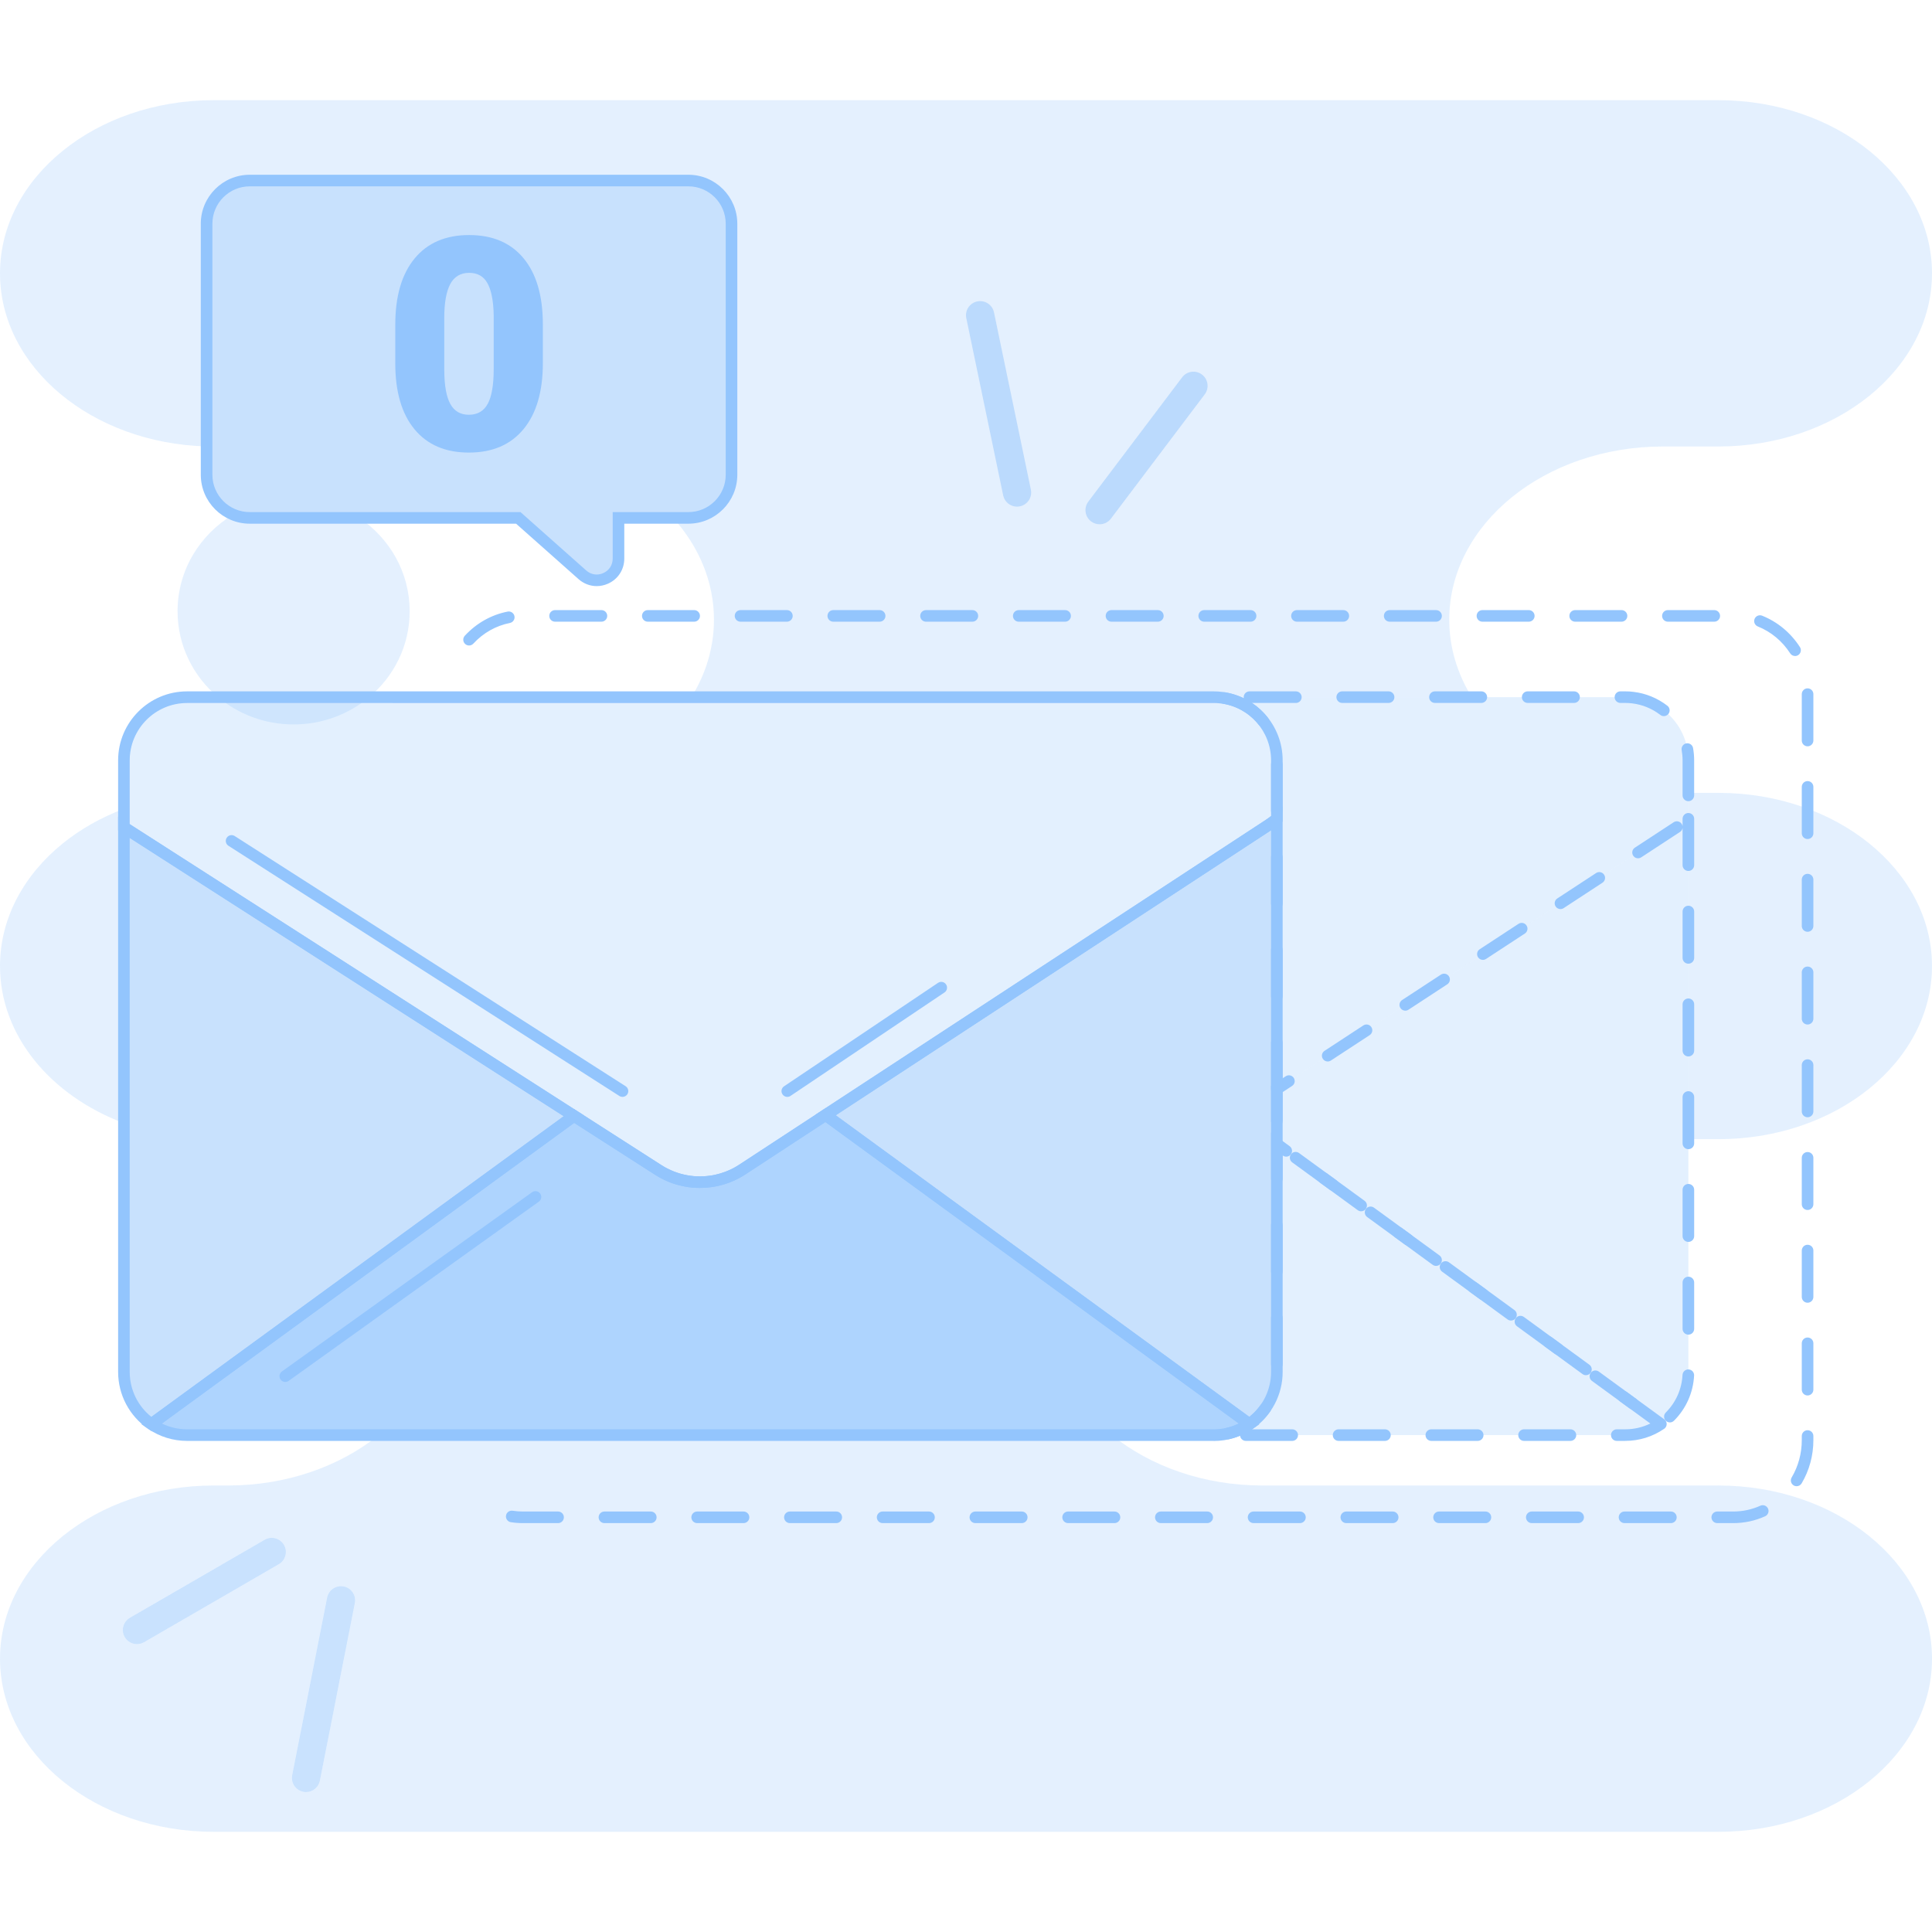 <svg xmlns="http://www.w3.org/2000/svg" data-name="Layer 2" viewBox="0 0 1000 1000"><g class="color000000 svgShape" opacity=".25"><path fill="#93c5fd" d="m64.14,418.63v162.73C26.27,567.14,0,536.06,0,500.01c0-24.76,12.39-47.17,32.41-63.39,9.13-7.4,19.86-13.52,31.74-17.98Z" class="colorccd2d6 svgShape"/><path fill="#93c5fd" d="m889.4,768.89h-235.92c-30.43,0-58-9.96-77.98-26.09H195.99c-19.98,16.12-47.55,26.09-77.98,26.09h-7.41c-30.53,0-58.18,10.03-78.19,26.25-20.02,16.22-32.41,38.63-32.41,63.38,0,49.5,49.53,89.63,110.6,89.63h778.81c30.53,0,58.18-10.02,78.19-26.25,20.02-16.22,32.41-38.61,32.41-63.38,0-49.5-49.53-89.63-110.6-89.63Zm-745.08,40.73l-69.76,40.37c-1.15.67-2.41.99-3.66.99-2.52,0-4.97-1.3-6.33-3.65-2.02-3.5-.83-7.97,2.66-10l69.76-40.38c3.5-2.02,7.97-.83,10,2.67,2.02,3.5.83,7.97-2.67,10Zm39.34,20.12l-18.09,91.93c-.68,3.49-3.74,5.9-7.17,5.9-.46,0-.94-.04-1.41-.13-3.96-.78-6.55-4.62-5.77-8.58l18.09-91.94c.78-3.96,4.62-6.55,8.58-5.75,3.97.78,6.55,4.62,5.77,8.58Z" class="colorccd2d6 svgShape"/><path fill="#93c5fd" d="m1000,500.01c0,24.75-12.39,47.16-32.41,63.38-20.01,16.23-47.66,26.25-78.19,26.25h-15.5v-179.26h15.5c61.07,0,110.6,40.12,110.6,89.64Z" class="colorccd2d6 svgShape"/><path fill="#93c5fd" d="m1000,141.48c0,24.75-12.39,47.16-32.41,63.38-20.01,16.22-47.66,26.25-78.19,26.25h-28.68c-30.54,0-58.18,10.05-78.2,26.26-20.01,16.22-32.39,38.63-32.39,63.38,0,14.41,4.21,28.03,11.67,40.1h-403.94c7.47-12.06,11.68-25.68,11.68-40.1,0-19.69-7.83-37.89-21.12-52.68h7.89c12.34,0,22.32-10,22.32-22.32V115.79c0-12.34-9.99-22.34-22.32-22.34h-227.03c-12.33,0-22.32,10-22.32,22.34v115.27C47.56,229.5,0,189.99,0,141.48c0-24.75,12.39-47.16,32.41-63.38,20.01-16.23,47.66-26.25,78.19-26.25h778.81c61.07,0,110.6,40.12,110.6,89.63Z" class="colorccd2d6 svgShape"/><path fill="#93c5fd" d="m212.05,316.37c0,17.79-8.13,33.74-20.97,44.48-10.51,8.8-24.18,14.12-39.11,14.12s-28.59-5.32-39.1-14.12c-12.84-10.74-20.97-26.69-20.97-44.48,0-21.18,11.53-39.73,28.8-50.03,2.65,1.11,5.55,1.72,8.58,1.72h56.68c15.75,10.56,26.09,28.26,26.09,48.31Z" class="colorccd2d6 svgShape"/></g><path fill="#93c5fd" d="m897.07,788.36h-8.22c-1.66,0-3-1.34-3-3s1.34-3,3-3h8.22c4.9,0,9.64-1.01,14.09-3.01,1.51-.68,3.29,0,3.97,1.5.68,1.51,0,3.29-1.5,3.97-5.22,2.35-10.79,3.54-16.55,3.54Zm-32.22,0h-24c-1.66,0-3-1.34-3-3s1.34-3,3-3h24c1.66,0,3,1.34,3,3s-1.34,3-3,3Zm-48,0h-24c-1.66,0-3-1.34-3-3s1.34-3,3-3h24c1.66,0,3,1.34,3,3s-1.34,3-3,3Zm-48,0h-24c-1.66,0-3-1.34-3-3s1.34-3,3-3h24c1.66,0,3,1.34,3,3s-1.34,3-3,3Zm-48,0h-24c-1.66,0-3-1.34-3-3s1.34-3,3-3h24c1.66,0,3,1.34,3,3s-1.34,3-3,3Zm-48,0h-24c-1.66,0-3-1.34-3-3s1.34-3,3-3h24c1.66,0,3,1.34,3,3s-1.34,3-3,3Zm-48,0h-24c-1.66,0-3-1.34-3-3s1.34-3,3-3h24c1.66,0,3,1.34,3,3s-1.34,3-3,3Zm-48,0h-24c-1.66,0-3-1.34-3-3s1.34-3,3-3h24c1.66,0,3,1.34,3,3s-1.34,3-3,3Zm-48,0h-24c-1.66,0-3-1.34-3-3s1.34-3,3-3h24c1.66,0,3,1.34,3,3s-1.34,3-3,3Zm-48,0h-24c-1.66,0-3-1.34-3-3s1.34-3,3-3h24c1.66,0,3,1.34,3,3s-1.34,3-3,3Zm-48,0h-24c-1.66,0-3-1.34-3-3s1.34-3,3-3h24c1.66,0,3,1.34,3,3s-1.34,3-3,3Zm-48,0h-24c-1.66,0-3-1.34-3-3s1.34-3,3-3h24c1.66,0,3,1.34,3,3s-1.34,3-3,3Zm-48,0h-24c-1.66,0-3-1.34-3-3s1.34-3,3-3h24c1.66,0,3,1.34,3,3s-1.34,3-3,3Zm-48,0h-18.22c-2.09,0-4.18-.16-6.22-.48-1.64-.25-2.76-1.79-2.5-3.43.25-1.64,1.79-2.75,3.43-2.5,1.74.27,3.52.41,5.3.41h18.22c1.66,0,3,1.34,3,3s-1.34,3-3,3Zm641.09-19.09c-.52,0-1.05-.13-1.53-.42-1.43-.84-1.9-2.68-1.05-4.11,3.43-5.79,5.24-12.47,5.24-19.31v-2.15c0-1.66,1.34-3,3-3s3,1.34,3,3v2.15c0,7.91-2.1,15.65-6.08,22.36-.56.95-1.56,1.47-2.58,1.47Zm5.66-46.98c-1.66,0-3-1.34-3-3v-24c0-1.66,1.34-3,3-3s3,1.34,3,3v24c0,1.66-1.34,3-3,3Zm0-48c-1.66,0-3-1.34-3-3v-24c0-1.66,1.34-3,3-3s3,1.34,3,3v24c0,1.66-1.34,3-3,3Zm0-48c-1.66,0-3-1.34-3-3v-24c0-1.66,1.34-3,3-3s3,1.34,3,3v24c0,1.66-1.34,3-3,3Zm0-48c-1.66,0-3-1.34-3-3v-24c0-1.66,1.34-3,3-3s3,1.34,3,3v24c0,1.66-1.34,3-3,3Zm0-48c-1.66,0-3-1.34-3-3v-24c0-1.66,1.34-3,3-3s3,1.34,3,3v24c0,1.66-1.34,3-3,3Zm0-48c-1.66,0-3-1.34-3-3v-24c0-1.66,1.34-3,3-3s3,1.34,3,3v24c0,1.66-1.34,3-3,3Zm0-48c-1.66,0-3-1.34-3-3v-24c0-1.66,1.34-3,3-3s3,1.34,3,3v24c0,1.66-1.34,3-3,3Zm0-48c-1.66,0-3-1.34-3-3v-24c0-1.66,1.34-3,3-3s3,1.34,3,3v24c0,1.66-1.34,3-3,3Zm-6.48-46.74c-.98,0-1.95-.48-2.52-1.37-4.11-6.37-9.91-11.18-16.76-13.93-1.54-.62-2.29-2.36-1.67-3.9.62-1.54,2.36-2.28,3.9-1.67,8.01,3.21,14.78,8.83,19.57,16.25.9,1.39.5,3.25-.89,4.15-.5.33-1.07.48-1.62.48Zm-686.33-5.44c-.73,0-1.46-.26-2.04-.8-1.22-1.12-1.29-3.02-.17-4.24,6.01-6.5,13.67-10.83,22.17-12.51,1.62-.32,3.2.73,3.53,2.36s-.73,3.2-2.36,3.53c-7.24,1.44-13.79,5.14-18.93,10.7-.59.64-1.4.96-2.2.96Zm644.51-12.32h-24c-1.66,0-3-1.34-3-3s1.34-3,3-3h24c1.66,0,3,1.34,3,3s-1.34,3-3,3Zm-48,0h-24c-1.66,0-3-1.34-3-3s1.34-3,3-3h24c1.66,0,3,1.34,3,3s-1.34,3-3,3Zm-48,0h-24c-1.66,0-3-1.34-3-3s1.34-3,3-3h24c1.66,0,3,1.34,3,3s-1.34,3-3,3Zm-48,0h-24c-1.66,0-3-1.34-3-3s1.34-3,3-3h24c1.66,0,3,1.34,3,3s-1.34,3-3,3Zm-48,0h-24c-1.66,0-3-1.34-3-3s1.34-3,3-3h24c1.66,0,3,1.34,3,3s-1.34,3-3,3Zm-48,0h-24c-1.66,0-3-1.34-3-3s1.34-3,3-3h24c1.66,0,3,1.34,3,3s-1.34,3-3,3Zm-48,0h-24c-1.66,0-3-1.34-3-3s1.34-3,3-3h24c1.66,0,3,1.34,3,3s-1.34,3-3,3Zm-48,0h-24c-1.66,0-3-1.34-3-3s1.34-3,3-3h24c1.66,0,3,1.34,3,3s-1.34,3-3,3Zm-48,0h-24c-1.66,0-3-1.34-3-3s1.34-3,3-3h24c1.66,0,3,1.34,3,3s-1.34,3-3,3Zm-48,0h-24c-1.66,0-3-1.34-3-3s1.34-3,3-3h24c1.66,0,3,1.34,3,3s-1.34,3-3,3Zm-48,0h-24c-1.66,0-3-1.34-3-3s1.34-3,3-3h24c1.66,0,3,1.34,3,3s-1.34,3-3,3Zm-48,0h-24c-1.66,0-3-1.34-3-3s1.34-3,3-3h24c1.66,0,3,1.34,3,3s-1.34,3-3,3Zm-48,0h-24c-1.66,0-3-1.34-3-3s1.34-3,3-3h24c1.66,0,3,1.34,3,3s-1.34,3-3,3Z" class="colorccd2d6 svgShape"/><path fill="#93c5fd" d="m873.9,423.81v286.31c0,11.19-5.63,21.08-14.22,26.96l-55.72-40.62-82.64-60.25-60.44-44.06v-28.48l58.58-38.36,84.49-55.32,65.86-43.12c1.43-.94,2.79-1.96,4.07-3.05Z" class="colorccd2d6 svgShape" opacity=".25"/><path fill="#93c5fd" d="m873.9,393.54v30.27c-1.28,1.09-2.65,2.11-4.07,3.05l-65.86,43.12-84.49,55.32-58.58,38.36v-170.12c0-16.72-12.57-30.52-28.77-32.44-1.28-.17-2.58-.24-3.91-.24h213.01c1.33,0,2.63.07,3.91.24,16.2,1.93,28.77,15.73,28.77,32.44Z" class="colorccd2d6 svgShape" opacity=".25"/><path fill="#93c5fd" d="m859.69,737.08c-5.25,3.62-11.62,5.73-18.47,5.73h-213.01c6.85,0,13.22-2.11,18.47-5.73,8.58-5.88,14.22-15.76,14.22-26.96v-117.98l60.44,44.06,82.64,60.25,55.72,40.62Z" class="colorccd2d6 svgShape" opacity=".25"/><path fill="#93c5fd" d="m864.32,736.24c-.77,0-1.54-.29-2.12-.88-1.17-1.17-1.17-3.07,0-4.24,5.21-5.2,8.29-12.11,8.67-19.46.08-1.65,1.49-2.94,3.15-2.84,1.65.08,2.93,1.49,2.84,3.15-.45,8.83-4.15,17.14-10.42,23.4-.59.58-1.35.88-2.12.88Zm-19.16-6.75c-.61,0-1.23-.19-1.77-.58l-19.39-14.14c-1.34-.98-1.63-2.85-.66-4.19.98-1.34,2.85-1.63,4.19-.66l19.39,14.14c1.34.98,1.63,2.85.66,4.19-.59.81-1.5,1.23-2.43,1.23Zm-38.79-28.28c-.61,0-1.23-.19-1.77-.58l-19.39-14.14c-1.34-.98-1.63-2.85-.66-4.19.98-1.34,2.85-1.63,4.19-.66l19.39,14.14c1.34.98,1.63,2.85.66,4.19-.59.81-1.5,1.23-2.43,1.23Zm67.53-10.4c-1.66,0-3-1.34-3-3v-24c0-1.66,1.34-3,3-3s3,1.34,3,3v24c0,1.66-1.34,3-3,3Zm-106.31-17.88c-.61,0-1.23-.19-1.77-.58l-19.39-14.14c-1.34-.98-1.63-2.85-.66-4.19.98-1.34,2.85-1.63,4.19-.66l19.39,14.14c1.34.98,1.63,2.85.66,4.19-.59.81-1.5,1.23-2.43,1.23Zm-38.79-28.28c-.61,0-1.23-.19-1.77-.58l-19.39-14.14c-1.34-.98-1.63-2.85-.66-4.19.98-1.34,2.85-1.63,4.19-.66l19.39,14.14c1.34.98,1.63,2.85.66,4.19-.59.81-1.5,1.23-2.43,1.23Zm145.1-1.84c-1.66,0-3-1.34-3-3v-24c0-1.66,1.34-3,3-3s3,1.34,3,3v24c0,1.66-1.34,3-3,3Zm-183.89-26.44c-.61,0-1.23-.19-1.77-.58l-19.39-14.14c-1.34-.98-1.63-2.85-.66-4.19.98-1.34,2.85-1.63,4.19-.66l19.39,14.14c1.34.98,1.63,2.85.66,4.19-.59.81-1.5,1.23-2.43,1.23Zm183.89-21.56c-1.66,0-3-1.34-3-3v-24c0-1.66,1.34-3,3-3s3,1.34,3,3v24c0,1.66-1.34,3-3,3Zm-213.01-11.62c-1.66,0-3-1.34-3-3v-18.15l7.61-4.98c1.39-.91,3.25-.52,4.15.87.91,1.39.52,3.25-.87,4.15l-4.89,3.2v14.91c0,1.66-1.34,3-3,3Zm26.33-33.77c-.98,0-1.94-.48-2.51-1.36-.91-1.39-.52-3.25.87-4.15l20.08-13.15c1.39-.91,3.25-.52,4.15.87.91,1.39.52,3.25-.87,4.15l-20.08,13.15c-.51.33-1.08.49-1.64.49Zm186.68-2.61c-1.66,0-3-1.34-3-3v-24c0-1.66,1.34-3,3-3s3,1.34,3,3v24c0,1.66-1.34,3-3,3Zm-146.52-23.69c-.98,0-1.94-.48-2.51-1.36-.91-1.39-.52-3.25.87-4.15l20.08-13.15c1.38-.91,3.25-.52,4.15.87.91,1.39.52,3.25-.87,4.15l-20.08,13.15c-.51.33-1.08.49-1.64.49Zm146.52-24.31c-1.66,0-3-1.34-3-3v-24c0-1.66,1.34-3,3-3s3,1.34,3,3v24c0,1.66-1.34,3-3,3Zm-106.36-1.98c-.98,0-1.94-.48-2.51-1.36-.91-1.39-.52-3.25.87-4.15l20.08-13.15c1.39-.91,3.25-.52,4.15.87.91,1.39.52,3.25-.87,4.15l-20.08,13.15c-.51.33-1.08.49-1.64.49Zm40.16-26.29c-.98,0-1.94-.48-2.51-1.36-.91-1.39-.52-3.25.87-4.15l20.08-13.15c1.39-.91,3.25-.52,4.15.87.91,1.39.52,3.25-.87,4.15l-20.08,13.15c-.51.33-1.08.49-1.64.49Zm66.2-19.73c-1.66,0-3-1.34-3-3v-19.28c-.12.82-.58,1.59-1.33,2.08l-20.08,13.15c-1.39.91-3.25.52-4.15-.87-.91-1.39-.52-3.25.87-4.15l20.08-13.15c1.39-.91,3.25-.52,4.15.87.25.38.4.79.46,1.21v-3.86c0-1.66,1.34-3,3-3s3,1.34,3,3v24c0,1.66-1.34,3-3,3Z" class="colorccd2d6 svgShape"/><path fill="#93c5fd" d="m660.89,566.65c-1.66,0-3-1.34-3-3v-24c0-1.66,1.34-3,3-3s3,1.34,3,3v24c0,1.66-1.34,3-3,3Zm0-48c-1.66,0-3-1.34-3-3v-24c0-1.66,1.34-3,3-3s3,1.34,3,3v24c0,1.66-1.34,3-3,3Zm0-48c-1.66,0-3-1.34-3-3v-24c0-1.66,1.34-3,3-3s3,1.34,3,3v24c0,1.66-1.34,3-3,3Zm0-48c-1.66,0-3-1.34-3-3v-24c0-1.66,1.34-3,3-3s3,1.34,3,3v24c0,1.66-1.34,3-3,3Zm213.01-7.96c-1.66,0-3-1.34-3-3v-18.16c0-1.77-.16-3.55-.47-5.28-.29-1.63.79-3.19,2.42-3.48,1.63-.3,3.19.79,3.48,2.42.37,2.08.56,4.21.56,6.34v18.16c0,1.66-1.34,3-3,3Zm-220.06-38.44c-.88,0-1.76-.39-2.35-1.14-4.59-5.79-11.1-9.64-18.33-10.85-1.63-.27-2.74-1.82-2.46-3.45.27-1.63,1.82-2.73,3.45-2.46,3.37.56,6.62,1.61,9.64,3.08-.04-.19-.06-.38-.06-.58,0-1.66,1.34-3,3-3h24c1.66,0,3,1.34,3,3s-1.34,3-3,3h-22.72c3.07,2.05,5.83,4.59,8.18,7.55,1.03,1.3.81,3.19-.49,4.21-.55.44-1.21.65-1.86.65Zm207.36-5.58c-.64,0-1.29-.2-1.83-.63-4.24-3.28-9.29-5.35-14.6-5.98-1.14-.15-2.29-.22-3.56-.22h-2.48c-1.66,0-3-1.34-3-3s1.34-3,3-3h2.48c1.54,0,2.94.09,4.31.27,6.34.75,12.42,3.24,17.52,7.19,1.31,1.01,1.55,2.9.54,4.21-.59.76-1.48,1.16-2.37,1.16Zm-46.47-6.83h-24c-1.66,0-3-1.34-3-3s1.34-3,3-3h24c1.66,0,3,1.34,3,3s-1.34,3-3,3Zm-48,0h-24c-1.66,0-3-1.34-3-3s1.34-3,3-3h24c1.66,0,3,1.34,3,3s-1.34,3-3,3Zm-48,0h-24c-1.66,0-3-1.34-3-3s1.34-3,3-3h24c1.66,0,3,1.34,3,3s-1.34,3-3,3Z" class="colorccd2d6 svgShape"/><path fill="#93c5fd" d="m841.21,745.81h-4.36c-1.66,0-3-1.34-3-3s1.34-3,3-3h4.36c4.56,0,8.99-1.03,13.01-3l-15.71-11.45c-1.34-.98-1.63-2.85-.66-4.19.98-1.34,2.85-1.63,4.19-.66l19.33,14.09c.29.2.56.46.77.77.94,1.36.6,3.23-.77,4.17-5.94,4.09-12.92,6.26-20.17,6.26Zm-28.36,0h-24c-1.66,0-3-1.34-3-3s1.34-3,3-3h24c1.66,0,3,1.34,3,3s-1.34,3-3,3Zm-48,0h-24c-1.66,0-3-1.34-3-3s1.34-3,3-3h24c1.66,0,3,1.34,3,3s-1.34,3-3,3Zm-48,0h-24c-1.66,0-3-1.34-3-3s1.34-3,3-3h24c1.66,0,3,1.34,3,3s-1.34,3-3,3Zm-48,0h-24c-1.56,0-2.84-1.19-2.99-2.71-1.84.76-3.75,1.37-5.71,1.82-1.61.36-3.22-.64-3.59-2.26-.37-1.62.64-3.22,2.26-3.59,3.65-.83,7.06-2.33,10.15-4.46,2.95-2.02,5.48-4.52,7.54-7.44.95-1.35,2.82-1.68,4.18-.73,1.35.95,1.68,2.82.73,4.18-2.47,3.51-5.51,6.52-9.05,8.94-.12.09-.25.17-.38.25h20.86c1.66,0,3,1.34,3,3s-1.34,3-3,3Zm152.04-34.01c-.61,0-1.23-.19-1.77-.58l-19.39-14.14c-1.34-.98-1.63-2.85-.66-4.19s2.85-1.63,4.19-.66l19.39,14.14c1.34.98,1.63,2.85.66,4.19-.59.81-1.5,1.23-2.43,1.23Zm-160-2.67c-1.66,0-3-1.34-3-3v-24c0-1.66,1.34-3,3-3s3,1.34,3,3v24c0,1.66-1.34,3-3,3Zm121.21-25.61c-.61,0-1.23-.19-1.77-.58l-19.39-14.14c-1.34-.98-1.63-2.85-.66-4.19.98-1.34,2.85-1.63,4.19-.66l19.39,14.14c1.34.98,1.63,2.85.66,4.19-.59.81-1.5,1.23-2.43,1.23Zm-121.21-22.39c-1.66,0-3-1.34-3-3v-24c0-1.66,1.34-3,3-3s3,1.34,3,3v24c0,1.66-1.34,3-3,3Zm82.43-5.89c-.61,0-1.23-.19-1.77-.58l-19.39-14.14c-1.34-.98-1.63-2.85-.66-4.19.98-1.34,2.85-1.63,4.19-.66l19.39,14.14c1.34.98,1.63,2.85.66,4.19-.59.81-1.5,1.23-2.43,1.23Zm-38.79-28.28c-.61,0-1.23-.19-1.77-.58l-19.39-14.14c-1.34-.98-1.63-2.85-.66-4.19.98-1.34,2.85-1.63,4.19-.66l19.39,14.14c1.34.98,1.63,2.85.66,4.19-.59.81-1.5,1.23-2.43,1.23Zm-43.64-13.84c-1.66,0-3-1.34-3-3v-23.88l9.63,7.02c1.34.98,1.63,2.85.66,4.19s-2.85,1.63-4.19.66l-.09-.07v12.09c0,1.66-1.34,3-3,3Z" class="colorccd2d6 svgShape"/><g class="color000000 svgShape"><path fill="#93c5fd" d="m64.14,428.2l232.96,149.38-218.74,159.5c-8.58-5.88-14.22-15.75-14.22-26.96v-281.92Z" class="colorccd2d6 svgShape" opacity=".5"/><path fill="#93c5fd" d="m660.89,423.81v286.31c0,11.19-5.63,21.08-14.22,26.96l-55.72-40.62-82.64-60.25-39.3-28.65h-.01l-41.71-30.42,40.62-26.6h.01l38.53-25.23,84.49-55.32,65.86-43.12c1.43-.94,2.79-1.96,4.07-3.05Z" class="colorccd2d6 svgShape" opacity=".5"/><path fill="#93c5fd" d="m660.89,393.54v30.27c-1.28,1.09-2.65,2.11-4.07,3.05l-65.86,43.12-84.49,55.32-38.53,25.23h-.01l-40.62,26.6-43.11,28.23c-.46.3-.93.59-1.39.87-.38.23-.76.45-1.15.66-.43.24-.87.46-1.29.69-.33.16-.66.32-.99.48-.33.16-.66.3-1,.45-.66.29-1.34.57-2.01.83-.9.34-1.82.65-2.74.91-.93.28-1.85.51-2.78.72-.54.11-1.09.22-1.62.32-.4.06-.8.12-1.19.18-.48.07-.95.13-1.43.18-.35.04-.71.07-1.07.1-.35.04-.72.06-1.07.07-.71.04-1.43.06-2.15.06-.48,0-.94-.01-1.41-.02-.22-.01-.45-.02-.67-.04-.37-.01-.73-.04-1.1-.07-.2,0-.4-.02-.6-.05-.33-.02-.67-.06-1-.11-.18-.01-.38-.04-.56-.06-.39-.06-.78-.11-1.17-.18-.12-.01-.26-.04-.38-.06-.04,0-.09-.01-.12-.02-.6-.11-1.21-.23-1.8-.37-.59-.13-1.17-.28-1.76-.44-.1-.01-.18-.04-.28-.07-.55-.16-1.1-.32-1.65-.5-.04-.01-.07-.02-.1-.04-.59-.2-1.17-.4-1.74-.62-.07-.02-.16-.06-.23-.1-.46-.17-.93-.37-1.38-.57-.78-.33-1.56-.7-2.32-1.1-.09-.04-.17-.09-.26-.13-.41-.21-.82-.43-1.22-.65-.07-.05-.15-.09-.22-.13-.55-.32-1.1-.65-1.63-.99l-43.61-27.97-19.93-12.78-213.02-136.6v-34.66c0-18.04,14.63-32.69,32.69-32.69h531.38c1.33,0,2.63.07,3.91.24,16.2,1.93,28.77,15.73,28.77,32.44Z" class="colorccd2d6 svgShape" opacity=".25"/><path fill="#93c5fd" d="m646.67,737.08c-5.25,3.62-11.62,5.73-18.47,5.73H96.83c-6.85,0-13.22-2.11-18.47-5.73l198.81-144.97,19.93-14.53,43.61,27.97c.54.34,1.09.67,1.63.99.07.05.15.09.22.13.4.22.8.44,1.22.65.09.05.17.1.26.13.76.4,1.54.77,2.32,1.1.45.21.91.4,1.38.57.07.04.16.07.23.1.57.22,1.16.43,1.74.62.02.01.06.02.1.04.55.18,1.1.34,1.65.5.1.04.18.06.28.07.59.17,1.17.32,1.76.44.6.15,1.21.27,1.8.37.04.01.09.02.12.02.12.02.26.05.38.06.39.07.78.12,1.17.18.18.02.38.05.56.06.33.05.67.09,1,.11.2.02.4.05.6.05.37.04.73.06,1.1.07,1.41.07,2.82.07,4.23,0,.35-.01.72-.04,1.07-.07.37-.02.72-.06,1.07-.1.48-.05.95-.11,1.43-.18.39-.06.79-.12,1.19-.18.54-.1,1.09-.21,1.62-.32.93-.21,1.87-.45,2.78-.72.93-.27,1.84-.57,2.74-.91.67-.26,1.35-.54,2.01-.83.34-.15.67-.29,1-.45.33-.16.66-.32.99-.48.43-.23.87-.45,1.29-.69.39-.21.77-.43,1.15-.66.46-.28.93-.56,1.39-.87l43.11-28.23,41.71,30.42h.01l39.3,28.65,82.64,60.25,55.72,40.62Z" class="colorccd2d6 svgShape" opacity=".75"/><path fill="#93c5fd" d="m78.41,740.75l-1.75-1.2c-9.72-6.65-15.52-17.66-15.52-29.43v-287.41l241.27,154.71-224,163.33Zm-11.27-307.06v276.44c0,9.09,4.16,17.63,11.22,23.24l213.42-155.62-224.65-144.05Z" class="colorccd2d6 svgShape"/><path fill="#93c5fd" d="m646.62,740.75l-224.59-163.76,233.15-152.65c1.3-.86,2.58-1.81,3.78-2.83l4.94-4.19v292.79c0,11.78-5.8,22.78-15.52,29.43l-1.75,1.2Zm-176.62-136.2l.79.57,175.88,128.24c7.07-5.61,11.23-14.14,11.23-23.24v-280.38l-225.32,147.52,37.42,27.29Z" class="colorccd2d6 svgShape"/><path fill="#93c5fd" d="m362.3,614.88c-.46,0-.9-.01-1.36-.02l-.9-.04c-.32,0-.71-.03-1.1-.07-.24,0-.48-.03-.72-.06-.34-.03-.69-.06-1.03-.11-.21-.02-.43-.04-.63-.07l-.44-.07c-.26-.04-.52-.08-.78-.12-.12-.02-.25-.04-.37-.06-.12-.02-.23-.04-.35-.07-.59-.11-1.2-.23-1.79-.36-.59-.14-1.17-.28-1.74-.43-.19-.04-.37-.09-.56-.15-.56-.16-1.12-.33-1.68-.51-.06-.02-.12-.04-.18-.06-.59-.2-1.17-.4-1.74-.62-.12-.04-.24-.09-.36-.14-.47-.18-.97-.38-1.47-.62-.79-.33-1.62-.72-2.4-1.14-.11-.05-.22-.11-.33-.17-.42-.21-.83-.44-1.25-.66l-.23-.14s-.06-.03-.1-.06c-.57-.33-1.14-.67-1.7-1.03L61.14,429.84v-36.3c0-19.68,16.01-35.69,35.69-35.69h531.38c1.54,0,2.95.09,4.31.27,17.87,2.12,31.38,17.35,31.38,35.42v31.66l-1.06.9c-1.38,1.17-2.85,2.27-4.36,3.27l-272.64,178.5c-.48.32-.97.62-1.46.91-.43.27-.87.52-1.31.75-.21.12-.51.28-.8.43l-1.58.79c-.38.18-.75.34-1.13.51-.66.3-1.4.6-2.12.87-.98.37-1.98.7-2.98.99-.87.26-1.85.52-2.96.76-.61.13-1.18.24-1.74.34l-1.27.2c-.53.08-1.05.15-1.58.2-.41.04-.77.08-1.13.1-.4.04-.82.07-1.23.08-.7.04-1.47.06-2.25.06Zm-1.21-6.02c1.07.03,2.14.02,3.2-.04.34-.01.63-.03.92-.06h.12c.31-.03.6-.06.9-.09.49-.05.91-.1,1.34-.17l1.2-.18c.43-.08.96-.18,1.47-.29.92-.21,1.76-.42,2.52-.65.88-.26,1.73-.54,2.55-.85.61-.23,1.24-.49,1.85-.76.34-.15.63-.27.92-.41l1.39-.69c.23-.12.47-.25.7-.38.42-.22.75-.41,1.07-.61.45-.27.88-.53,1.3-.81l272.64-178.5c.93-.61,1.84-1.27,2.72-1.96v-28.85c0-15.03-11.23-27.69-26.13-29.46-1.14-.15-2.29-.22-3.56-.22H96.83c-16.37,0-29.69,13.32-29.69,29.69v33.02l211.64,135.72,63.55,40.75c.49.31,1,.62,1.52.92l.14.08s.06.03.09.05c.34.19.69.38,1.04.55l.15.08h-.04s.21.09.21.09c.64.34,1.34.67,2.07.98.47.21.86.38,1.24.52l.27.11c.53.2,1.08.4,1.62.58l.2.07c.49.16.96.29,1.42.43h.02s.21.06.21.06c.55.15,1.1.29,1.65.41.5.11,1.02.22,1.54.31l.65.11c.21.04.43.07.64.1l.44.07s.17.02.29.03l.25.03c.26.04.52.07.78.09l.15.02c.08,0,.16.02.23.02l.29.02c.3.03.59.05.89.06l.75.04h.03Zm-10.09-1.72h0s0,0,0,0Zm-.28-.12s.02,0,.04.01c-.01,0-.02,0-.04-.01Zm310.17-183.21h.01-.01Z" class="colorccd2d6 svgShape"/><path fill="#93c5fd" d="m628.2,745.81H96.83c-7.25,0-14.23-2.17-20.17-6.26l-3.48-2.4,223.82-163.2,45.34,29.08c.49.31,1,.62,1.52.92l.14.08s.06.03.09.06c.34.19.69.37,1.04.55l.15.08h-.04s.21.09.21.09c.64.34,1.34.67,2.07.98.47.21.86.38,1.24.52l.27.11c.53.2,1.08.4,1.62.58l.2.07c.49.16.96.29,1.42.43l.29.08c.51.15,1.02.28,1.53.38.57.14,1.08.24,1.59.33l.66.11c.21.04.43.07.64.1l.44.07s.17.02.29.03l.25.03c.26.04.52.07.78.09l.15.02c.08,0,.16.02.23.02l.29.02c.3.03.59.05.89.06,1.38.07,2.66.07,3.98,0,.34-.01.63-.03.92-.06h.12c.31-.03.6-.06.9-.09.49-.05.91-.1,1.34-.17l1.2-.18c.43-.08.96-.18,1.47-.29.81-.18,1.68-.41,2.54-.66.86-.25,1.71-.53,2.53-.84.61-.23,1.24-.49,1.85-.76.34-.15.63-.27.92-.41l1.39-.69c.23-.12.47-.25.7-.38.42-.22.75-.41,1.07-.61.45-.27.88-.53,1.3-.81l44.86-29.37,224.47,163.67-3.48,2.4c-5.94,4.09-12.92,6.26-20.17,6.26Zm-544.39-9c4.02,1.97,8.45,3,13.01,3h531.38c4.56,0,8.99-1.03,13.01-3l-214.01-156.04-41.38,27.09c-.48.32-.97.62-1.46.91-.43.27-.87.52-1.31.75-.21.12-.51.28-.8.43l-1.58.79c-.38.18-.75.34-1.13.51-.66.3-1.4.6-2.12.87-.98.37-1.98.7-2.98.99-.97.29-1.97.54-2.96.76-.61.13-1.18.24-1.74.34l-1.27.2c-.53.08-1.05.15-1.58.2-.41.04-.77.08-1.13.1-.41.04-.82.07-1.23.08-1.47.08-2.96.08-4.49,0-.34-.01-.73-.04-1.12-.07-.24,0-.48-.03-.72-.06-.34-.03-.69-.06-1.03-.11-.21-.02-.43-.04-.63-.07l-.44-.07c-.26-.04-.52-.08-.78-.12-.12-.02-.25-.04-.37-.06-.1-.01-.21-.03-.31-.06-.64-.11-1.27-.24-1.88-.39-.52-.11-1.12-.26-1.72-.43-.17-.04-.35-.08-.52-.14-.56-.16-1.12-.32-1.68-.51-.06-.02-.12-.04-.18-.06-.58-.2-1.17-.4-1.74-.62-.12-.04-.24-.09-.36-.15-.47-.18-.97-.38-1.47-.62-.79-.33-1.62-.72-2.4-1.14-.11-.05-.22-.11-.33-.17-.42-.21-.83-.44-1.25-.66l-.23-.14s-.06-.03-.1-.06c-.57-.33-1.14-.67-1.7-1.03l-41.89-26.86-213.39,155.6Zm266.9-129.79s.02,0,.04.01c-.01,0-.02,0-.04-.01Z" class="colorccd2d6 svgShape"/><path fill="#93c5fd" d="m322.2,567.75c-.55,0-1.11-.15-1.61-.47l-202.34-129.5c-1.4-.89-1.8-2.75-.91-4.14.89-1.4,2.75-1.8,4.14-.91l202.34,129.5c1.4.89,1.8,2.75.91,4.14-.57.89-1.54,1.38-2.53,1.38Z" class="colorccd2d6 svgShape"/><path fill="#93c5fd" d="m407.5,567.75c-.97,0-1.91-.46-2.49-1.33-.92-1.38-.56-3.24.82-4.16l79.69-53.54c1.38-.92,3.24-.56,4.16.82.92,1.38.56,3.24-.82,4.16l-79.69,53.54c-.51.34-1.09.51-1.67.51Z" class="colorccd2d6 svgShape"/><path fill="#93c5fd" d="m147.66,715.3c-.93,0-1.86-.44-2.44-1.25-.96-1.35-.65-3.22.69-4.19l129.5-92.77c1.35-.96,3.22-.66,4.19.69.96,1.35.65,3.22-.69,4.19l-129.5,92.77c-.53.38-1.14.56-1.74.56Z" class="colorccd2d6 svgShape"/></g><g class="color000000 svgShape"><path fill="#93c5fd" d="m378.64,115.79v129.95c0,12.33-10,22.32-22.34,22.32h-36.16v21.06c0,9.68-11.44,14.83-18.69,8.4l-4.34-3.86-26.21-23.26-2.62-2.33h-138.99c-12.34,0-22.34-10-22.34-22.32V115.79c0-12.34,10-22.34,22.34-22.34h227.02c12.34,0,22.34,10,22.34,22.34Z" class="colorccd2d6 svgShape" opacity=".5"/><path fill="#93c5fd" d="m308.85,303.37c-3.39,0-6.71-1.23-9.4-3.61l-4.35-3.87-27.98-24.83h-137.85c-13.97,0-25.34-11.36-25.34-25.32V115.79c0-13.97,11.37-25.34,25.34-25.34h227.02c13.97,0,25.34,11.37,25.34,25.34v129.95c0,13.96-11.37,25.32-25.34,25.32h-33.16v18.06c0,5.67-3.21,10.64-8.39,12.97-1.91.86-3.92,1.28-5.9,1.28ZM129.28,96.45c-10.66,0-19.34,8.67-19.34,19.34v129.95c0,10.66,8.67,19.32,19.34,19.32h140.13l34.03,30.22c2.49,2.21,5.8,2.71,8.84,1.34,3.04-1.37,4.85-4.17,4.85-7.5v-24.06h39.16c10.66,0,19.34-8.67,19.34-19.32V115.79c0-10.66-8.67-19.34-19.34-19.34h-227.02Z" class="colorccd2d6 svgShape"/><path fill="#93c5fd" d="m204.6,168.02c0-14.75,3.34-26.16,10.01-34.24,6.67-8.08,16.08-12.12,28.22-12.12s21.54,4.01,28.18,12.04c6.65,8.03,9.97,19.44,9.97,34.24v20.02c0,14.7-3.34,26.09-10.01,34.17-6.67,8.08-16.1,12.12-28.3,12.12-12.09,0-21.46-4.01-28.11-12.04-6.65-8.03-9.97-19.44-9.97-34.24v-19.94Zm25.36,23.78c.05,7.88,1.1,13.66,3.16,17.35,2.06,3.69,5.24,5.53,9.56,5.53,4.47,0,7.73-1.89,9.78-5.68,2.06-3.79,3.08-9.77,3.08-17.95v-28c-.15-7.33-1.22-12.79-3.2-16.41-1.98-3.61-5.15-5.42-9.52-5.42s-7.73,1.95-9.78,5.83c-2.06,3.89-3.09,9.77-3.09,17.65v27.09Z" class="colorccd2d6 svgShape"/></g><g class="color000000 svgShape"><path fill="#93c5fd" d="m526.4,262.23c-3.39,0-6.44-2.37-7.15-5.83l-19.09-91.73c-.82-3.96,1.72-7.83,5.67-8.65,3.95-.82,7.83,1.72,8.65,5.67l19.09,91.73c.82,3.96-1.72,7.83-5.67,8.65-.5.1-1,.15-1.5.15Z" class="colorccd2d6 svgShape" opacity=".5"/><path fill="#93c5fd" d="m569.15,271.36c-1.54,0-3.08-.48-4.4-1.48-3.22-2.43-3.87-7.02-1.43-10.25l48.56-64.33c2.43-3.23,7.02-3.87,10.25-1.43,3.22,2.43,3.87,7.02,1.43,10.25l-48.56,64.33c-1.44,1.91-3.63,2.91-5.84,2.91Z" class="colorccd2d6 svgShape" opacity=".5"/><g class="color000000 svgShape" opacity=".5"><path fill="#93c5fd" d="m158.41,927.58c-.47,0-.94-.05-1.42-.14-3.96-.78-6.55-4.63-5.77-8.59l18.09-91.93c.78-3.96,4.62-6.55,8.59-5.77,3.96.78,6.55,4.63,5.77,8.59l-18.09,91.93c-.69,3.49-3.75,5.9-7.17,5.9Z" class="colorccd2d6 svgShape"/><path fill="#93c5fd" d="m70.9,850.99c-2.53,0-4.98-1.31-6.34-3.65-2.02-3.5-.83-7.97,2.67-10l69.76-40.38c3.5-2.02,7.97-.83,10,2.67,2.02,3.5.83,7.97-2.67,10l-69.76,40.38c-1.15.67-2.41.98-3.66.98Z" class="colorccd2d6 svgShape"/></g></g></svg>